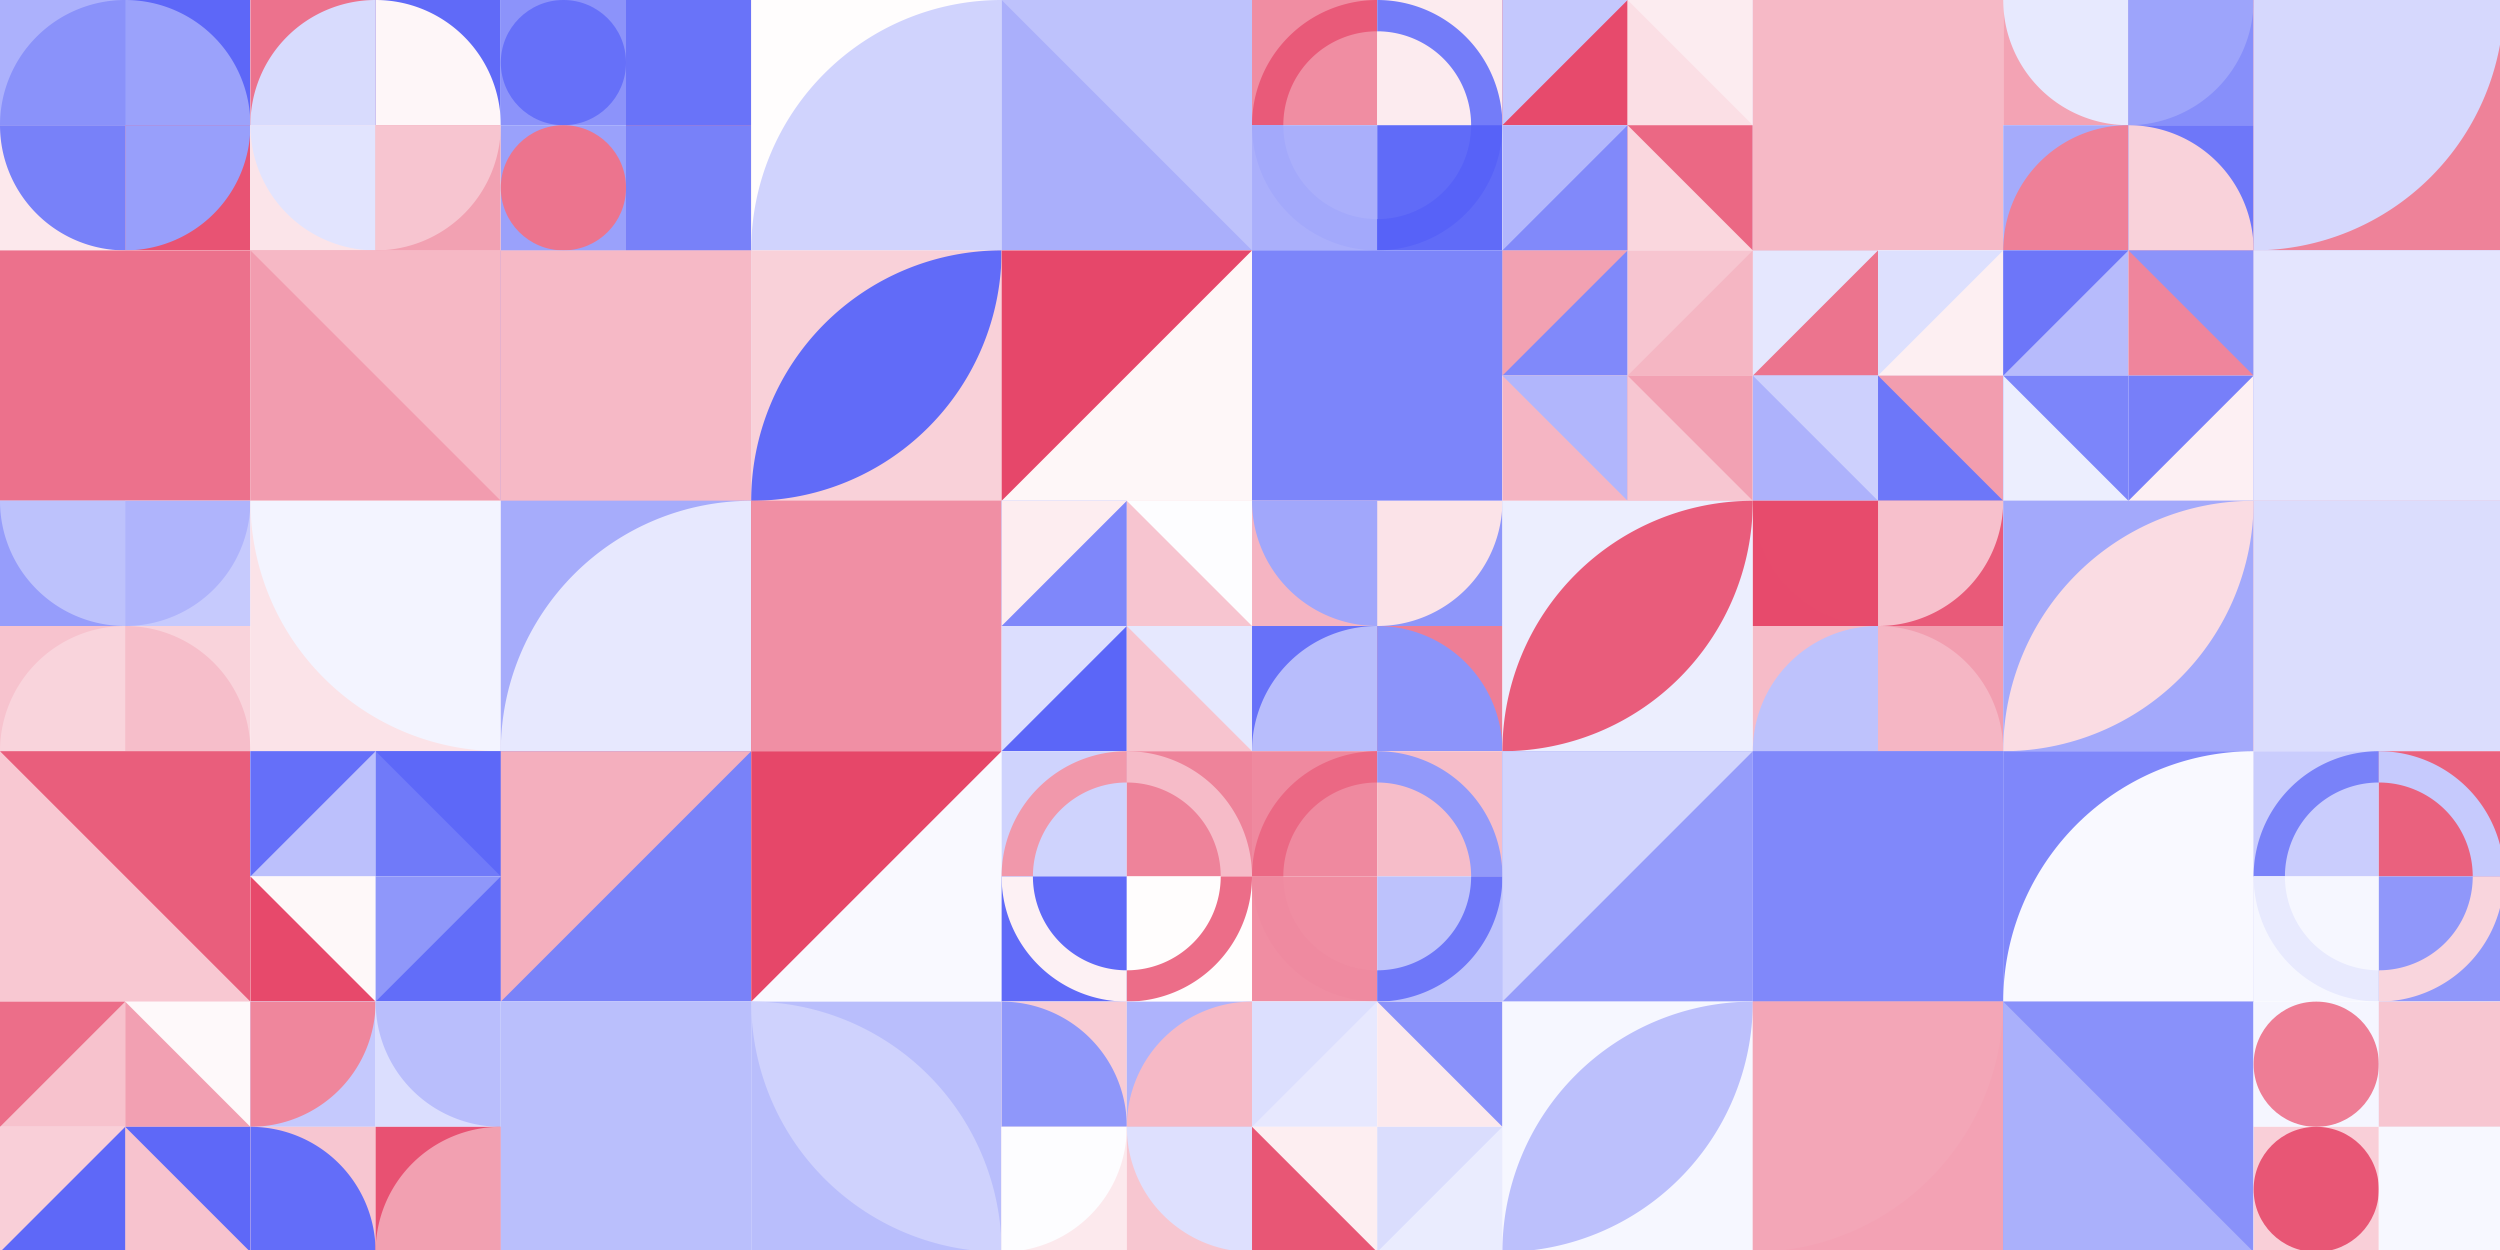 <?xml version="1.0" standalone="no"?><svg xmlns:xlink="http://www.w3.org/1999/xlink" xmlns="http://www.w3.org/2000/svg" viewBox="0 0 341 170.5" preserveAspectRatio="xMaxYMax slice"><rect x="0" y="0" width="341" height="170.5" fill="#333333" stroke="none"/><g transform="scale(0.225)"><rect x="0" y="0" width="1518" height="759" fill="#ffffff"/><rect x="0" y="0" width="151.8" height="151.8" fill="#ffffff"/><rect x="0" y="0" width="75.9" height="75.9" fill="#acb1fc"/><path d="M 0 75.9 A 75.9 75.9 0 0 1  75.9 0 L 75.9 75.9" fill="#8a92fa"/><rect x="75.9" y="0" width="75.9" height="75.9" fill="#5d67f8"/><path d="M 75.9 0 A 75.9 75.9 0 0 1 151.8 75.9 L 75.9 75.9" fill="#9ba2fb"/><rect x="0" y="75.9" width="75.9" height="75.9" fill="#fce8ec"/><path d="M 0 75.9 A 75.9 75.9 0 0 0 75.9 151.8 L 75.9 75.9" fill="#7881f9"/><rect x="75.9" y="75.9" width="75.9" height="75.9" fill="#e85373"/><path d="M 75.9 151.8 A 75.9 75.9 0 0 0 151.8 75.9 L 75.9 75.9" fill="#989ffb"/><rect x="151.8" y="0" width="151.8" height="151.8" fill="#ffffff"/><rect x="151.8" y="0" width="75.9" height="75.9" fill="#ec728d"/><path d="M 151.8 75.9 A 75.9 75.9 0 0 1  227.7 0 L 227.7 75.9" fill="#d8dbfd"/><rect x="227.7" y="0" width="75.9" height="75.9" fill="#606af8"/><path d="M 227.7 0 A 75.9 75.9 0 0 1 303.6 75.9 L 227.7 75.9" fill="#fef6f8"/><rect x="151.8" y="75.9" width="75.9" height="75.9" fill="#fbe4e9"/><path d="M 151.8 75.9 A 75.9 75.9 0 0 0 227.7 151.8 L 227.7 75.9" fill="#e2e4fe"/><rect x="227.7" y="75.9" width="75.9" height="75.9" fill="#f2a1b2"/><path d="M 227.7 151.8 A 75.9 75.9 0 0 0 303.6 75.9 L 227.7 75.9" fill="#f7c5d0"/><rect x="303.6" y="0" width="151.8" height="151.8" fill="#ffffff"/><rect x="303.6" y="0" width="75.9" height="75.9" fill="#8c93fa"/><circle cx="341.55" cy="37.95" r="37.95" fill="#6670f9"/><rect x="379.5" y="0" width="75.9" height="75.9" fill="#e85172"/><rect x="379.5" y="0" width="75.9" height="75.9" fill="#6973f9"/><rect x="303.6" y="75.9" width="75.9" height="75.9" fill="#9aa1fb"/><circle cx="341.55" cy="113.85" r="37.95" fill="#ec748e"/><rect x="379.5" y="75.9" width="75.9" height="75.9" fill="#e95978"/><rect x="379.5" y="75.9" width="75.9" height="75.9" fill="#7881f9"/><rect x="455.4" y="0" width="151.8" height="151.8" fill="#fffdfd"/><path d="M 455.4 151.8 A 151.8 151.8 0 0 1  607.2 0 L 607.2 151.8" fill="#d0d3fd"/><rect x="607.2" y="0" width="151.8" height="151.8" fill="#aaaffb"/><polygon points="607.2,0 759,0 759,151.8" fill="#bec2fc"/><rect x="759" y="0" width="151.8" height="151.8" fill="#ffffff"/><rect x="759" y="0" width="75.9" height="75.9" fill="#f08da2"/><path d="M 759 75.9 A 75.9 75.9 0 0 1 834.9 0 L 834.9 18.975 A 56.925 56.925 0 0 0 777.975 75.9" fill="#e95a79"/><rect x="834.9" y="0" width="75.9" height="75.9" fill="#fcebef"/><path d="M 834.9 0 A 75.9 75.9 0 0 1 910.8 75.9 L 891.825 75.9 A 56.925 56.925 0 0 0 834.9 18.975" fill="#737cf9"/><rect x="759" y="75.9" width="75.9" height="75.9" fill="#aaaffb"/><path d="M 759 75.9 A 75.9 75.9 0 0 0 834.9 151.8 L 834.9 132.825 A 56.925 56.925 0 0 1 777.975 75.9" fill="#a3a9fb"/><rect x="834.9" y="75.9" width="75.9" height="75.9" fill="#606bf8"/><path d="M 834.9 151.8 A 75.9 75.9 0 0 0 910.8 75.9 L 891.825 75.9 A 56.925 56.925 0 0 1 834.9 132.825" fill="#5762f8"/><rect x="910.8" y="0" width="151.8" height="151.8" fill="#ffffff"/><rect x="910.8" y="0" width="75.9" height="75.9" fill="#e74a6c"/><polygon points="910.8,0 986.7,0 910.8,75.9" fill="#c4c8fd"/><rect x="986.7" y="0" width="75.9" height="75.9" fill="#fbdfe5"/><polygon points="986.7,0 1062.6,0 1062.6,75.9" fill="#fcecf0"/><rect x="910.8" y="75.9" width="75.9" height="75.9" fill="#b3b7fc"/><polygon points="986.7,75.9 986.7,151.8 910.8,151.8" fill="#8189fa"/><rect x="986.7" y="75.9" width="75.9" height="75.9" fill="#eb6884"/><polygon points="986.7,75.9 1062.6,151.8 986.7,151.8" fill="#fad7de"/><rect x="1062.6" y="0" width="151.8" height="151.8" fill="#d7dafd"/><rect x="1062.6" y="0" width="151.8" height="151.8" fill="#f6b9c6"/><rect x="1214.4" y="0" width="151.8" height="151.8" fill="#ffffff"/><rect x="1214.4" y="0" width="75.9" height="75.9" fill="#f3a3b4"/><path d="M 1214.4 0 A 75.9 75.9 0 0 0 1290.3 75.9 L 1290.3 0" fill="#e7e9fe"/><rect x="1290.3" y="0" width="75.9" height="75.9" fill="#878ffa"/><path d="M 1290.3 75.9 A 75.9 75.9 0 0 0 1366.2 0 L 1290.3 0" fill="#9da4fb"/><rect x="1214.4" y="75.9" width="75.9" height="75.9" fill="#a5abfb"/><path d="M 1214.4 151.8 A 75.9 75.9 0 0 1  1290.3 75.9 L 1290.3 151.8" fill="#ee8098"/><rect x="1290.3" y="75.9" width="75.9" height="75.9" fill="#6e77f9"/><path d="M 1290.3 75.9 A 75.9 75.9 0 0 1 1366.2 151.8 L 1290.3 151.8" fill="#f9d2da"/><rect x="1366.2" y="0" width="151.8" height="151.8" fill="#ee8299"/><path d="M 1366.2 151.8 A 151.8 151.8 0 0 0 1518 0 L 1366.2 0" fill="#d6d8fd"/><rect x="0" y="151.8" width="151.8" height="151.8" fill="#fceaee"/><rect x="0" y="151.8" width="151.8" height="151.8" fill="#ec718c"/><rect x="151.8" y="151.8" width="151.8" height="151.8" fill="#f29caf"/><polygon points="151.8,151.8 303.6,151.8 303.6,303.6" fill="#f6b8c5"/><rect x="303.6" y="151.8" width="151.8" height="151.8" fill="#949bfb"/><rect x="303.6" y="151.8" width="151.8" height="151.8" fill="#f6b9c6"/><rect x="455.4" y="151.8" width="151.8" height="151.8" fill="#f9d1d9"/><path d="M 455.4 303.6 A 151.8 151.8 0 0 1  607.2 151.8 L 455.4 303.6 A 151.8 151.8 0 0 0 607.2 151.8" fill="#616bf8"/><rect x="607.2" y="151.8" width="151.8" height="151.8" fill="#fef7f8"/><polygon points="607.2,151.8 759,151.8 607.2,303.6" fill="#e6476a"/><rect x="759" y="151.8" width="151.8" height="151.8" fill="#b8bdfc"/><rect x="759" y="151.8" width="151.8" height="151.8" fill="#7c85fa"/><rect x="910.8" y="151.8" width="151.8" height="151.8" fill="#ffffff"/><rect x="910.8" y="151.8" width="75.9" height="75.9" fill="#8089fa"/><polygon points="910.8,151.8 986.7,151.8 910.8,227.7" fill="#f2a1b2"/><rect x="986.7" y="151.8" width="75.9" height="75.9" fill="#f7c5d0"/><polygon points="1062.6,151.8 1062.6,227.7 986.7,227.7" fill="#f5b6c3"/><rect x="910.8" y="227.7" width="75.9" height="75.9" fill="#f5b5c3"/><polygon points="910.8,227.7 986.7,227.7 986.7,303.6" fill="#b1b6fc"/><rect x="986.7" y="227.7" width="75.9" height="75.9" fill="#f2a1b3"/><polygon points="986.7,227.7 1062.6,303.6 986.7,303.6" fill="#f7c6d1"/><rect x="1062.6" y="151.8" width="151.8" height="151.8" fill="#ffffff"/><rect x="1062.6" y="151.8" width="75.9" height="75.9" fill="#ec748e"/><polygon points="1062.6,151.8 1138.5,151.8 1062.6,227.7" fill="#e5e7fe"/><rect x="1138.5" y="151.8" width="75.9" height="75.9" fill="#dde0fe"/><polygon points="1214.4,151.8 1214.4,227.7 1138.5,227.7" fill="#fdeff2"/><rect x="1062.6" y="227.7" width="75.9" height="75.9" fill="#adb2fc"/><polygon points="1062.6,227.7 1138.5,227.7 1138.5,303.6" fill="#cdd0fd"/><rect x="1138.5" y="227.7" width="75.9" height="75.9" fill="#f29daf"/><polygon points="1138.5,227.7 1214.4,303.6 1138.5,303.6" fill="#6d77f9"/><rect x="1214.4" y="151.8" width="151.8" height="151.8" fill="#ffffff"/><rect x="1214.4" y="151.8" width="75.9" height="75.9" fill="#b7bbfc"/><polygon points="1214.4,151.8 1290.3,151.8 1214.4,227.7" fill="#6d76f9"/><rect x="1290.3" y="151.8" width="75.9" height="75.9" fill="#ef859c"/><polygon points="1290.3,151.8 1366.2,151.8 1366.2,227.7" fill="#8c93fa"/><rect x="1214.4" y="227.7" width="75.9" height="75.9" fill="#7c85fa"/><polygon points="1214.4,227.7 1290.3,303.6 1214.4,303.6" fill="#eceefe"/><rect x="1290.3" y="227.7" width="75.9" height="75.9" fill="#777ff9"/><polygon points="1366.2,227.7 1366.2,303.6 1290.3,303.6" fill="#fdf0f3"/><rect x="1366.2" y="151.8" width="151.8" height="151.8" fill="#c5c9fd"/><rect x="1366.2" y="151.8" width="151.8" height="151.8" fill="#e4e5fe"/><rect x="0" y="303.6" width="151.8" height="151.8" fill="#ffffff"/><rect x="0" y="303.6" width="75.9" height="75.9" fill="#969dfb"/><path d="M 0 303.6 A 75.9 75.9 0 0 0 75.9 379.5 L 75.9 303.6" fill="#bdc2fc"/><rect x="75.9" y="303.6" width="75.9" height="75.9" fill="#c6cafd"/><path d="M 75.9 379.5 A 75.9 75.9 0 0 0 151.8 303.6 L 75.9 303.6" fill="#afb4fc"/><rect x="0" y="379.5" width="75.9" height="75.9" fill="#f7c3ce"/><path d="M 0 455.4 A 75.9 75.9 0 0 1  75.9 379.5 L 75.9 455.4" fill="#f9d4dc"/><rect x="75.9" y="379.5" width="75.9" height="75.9" fill="#f9d3db"/><path d="M 75.9 379.5 A 75.9 75.9 0 0 1 151.8 455.4 L 75.9 455.4" fill="#f6beca"/><rect x="151.8" y="303.6" width="151.8" height="151.8" fill="#fbe3e8"/><path d="M 151.8 303.6 A 151.8 151.8 0 0 0 303.6 455.4 L 303.6 303.6" fill="#f3f4ff"/><rect x="303.6" y="303.6" width="151.8" height="151.8" fill="#a6acfb"/><path d="M 303.6 455.4 A 151.8 151.8 0 0 1  455.4 303.6 L 455.4 455.4" fill="#e7e8fe"/><rect x="455.4" y="303.6" width="151.8" height="151.8" fill="#ea5e7c"/><rect x="455.4" y="303.6" width="151.8" height="151.8" fill="#f08fa4"/><rect x="607.2" y="303.6" width="151.8" height="151.8" fill="#ffffff"/><rect x="607.2" y="303.6" width="75.9" height="75.9" fill="#7f87fa"/><polygon points="607.2,303.6 683.1,303.6 607.2,379.5" fill="#fdedf0"/><rect x="683.1" y="303.6" width="75.9" height="75.9" fill="#f7c5d0"/><polygon points="683.1,303.6 759,303.6 759,379.5" fill="#fdfdff"/><rect x="607.2" y="379.5" width="75.9" height="75.9" fill="#dcdefe"/><polygon points="683.1,379.5 683.1,455.4 607.2,455.4" fill="#5b66f8"/><rect x="683.1" y="379.5" width="75.9" height="75.9" fill="#e6e8fe"/><polygon points="683.1,379.5 759,455.4 683.1,455.4" fill="#f7c4cf"/><rect x="759" y="303.6" width="151.8" height="151.8" fill="#ffffff"/><rect x="759" y="303.6" width="75.9" height="75.9" fill="#f5b4c2"/><path d="M 759 303.6 A 75.9 75.9 0 0 0 834.9 379.5 L 834.9 303.6" fill="#a1a7fb"/><rect x="834.9" y="303.6" width="75.9" height="75.9" fill="#8e96fa"/><path d="M 834.9 379.5 A 75.9 75.9 0 0 0 910.8 303.6 L 834.9 303.6" fill="#fbe3e8"/><rect x="759" y="379.5" width="75.9" height="75.9" fill="#6771f9"/><path d="M 759 455.4 A 75.9 75.9 0 0 1  834.9 379.5 L 834.9 455.4" fill="#b8bdfc"/><rect x="834.9" y="379.5" width="75.9" height="75.9" fill="#ee7e96"/><path d="M 834.9 379.5 A 75.9 75.9 0 0 1 910.8 455.4 L 834.9 455.4" fill="#8c94fa"/><rect x="910.8" y="303.6" width="151.8" height="151.8" fill="#eceefe"/><path d="M 910.8 455.4 A 151.8 151.8 0 0 1  1062.6 303.6 L 910.8 455.4 A 151.8 151.8 0 0 0 1062.6 303.6" fill="#e95c7b"/><rect x="1062.6" y="303.6" width="151.8" height="151.8" fill="#ffffff"/><rect x="1062.6" y="303.6" width="75.9" height="75.9" fill="#e74a6c"/><path d="M 1062.6 303.6 A 75.9 75.9 0 0 0 1138.5 379.5 L 1138.5 303.6" fill="#e74b6c"/><rect x="1138.5" y="303.6" width="75.9" height="75.9" fill="#e95a79"/><path d="M 1138.5 379.5 A 75.9 75.9 0 0 0 1214.4 303.6 L 1138.5 303.6" fill="#f7c0cc"/><rect x="1062.6" y="379.5" width="75.9" height="75.9" fill="#f6bbc8"/><path d="M 1062.6 455.4 A 75.9 75.9 0 0 1  1138.5 379.5 L 1138.5 455.4" fill="#bec2fc"/><rect x="1138.5" y="379.5" width="75.9" height="75.9" fill="#f29eb0"/><path d="M 1138.5 379.5 A 75.9 75.9 0 0 1 1214.4 455.4 L 1138.5 455.4" fill="#f5b6c4"/><rect x="1214.4" y="303.6" width="151.8" height="151.8" fill="#a3a9fb"/><path d="M 1214.4 455.4 A 151.8 151.8 0 0 1  1366.2 303.6 L 1214.4 455.4 A 151.8 151.8 0 0 0 1366.2 303.6" fill="#fadce3"/><rect x="1366.2" y="303.6" width="151.8" height="151.8" fill="#f3a9b9"/><rect x="1366.2" y="303.6" width="151.8" height="151.8" fill="#dbddfd"/><rect x="0" y="455.4" width="151.8" height="151.8" fill="#f8c8d2"/><polygon points="0,455.4 151.8,455.4 151.8,607.2" fill="#e95e7c"/><rect x="151.8" y="455.4" width="151.8" height="151.8" fill="#ffffff"/><rect x="151.8" y="455.4" width="75.9" height="75.9" fill="#bcc0fc"/><polygon points="151.8,455.4 227.7,455.4 151.8,531.3" fill="#656ff9"/><rect x="227.7" y="455.4" width="75.9" height="75.9" fill="#707af9"/><polygon points="227.7,455.4 303.6,455.4 303.6,531.3" fill="#5d68f8"/><rect x="151.8" y="531.3" width="75.9" height="75.9" fill="#fef8f9"/><polygon points="151.8,531.3 227.7,607.2 151.8,607.2" fill="#e7496b"/><rect x="227.7" y="531.3" width="75.9" height="75.9" fill="#8f97fa"/><polygon points="303.6,531.3 303.6,607.2 227.7,607.2" fill="#626df9"/><rect x="303.6" y="455.4" width="151.8" height="151.8" fill="#7982f9"/><polygon points="303.6,455.4 455.4,455.4 303.6,607.2" fill="#f4afbe"/><rect x="455.4" y="455.4" width="151.8" height="151.8" fill="#f9f9ff"/><polygon points="455.4,455.4 607.2,455.4 455.4,607.2" fill="#e64769"/><rect x="607.2" y="455.4" width="151.8" height="151.8" fill="#ffffff"/><rect x="607.2" y="455.4" width="75.9" height="75.9" fill="#cfd3fd"/><path d="M 607.2 531.3 A 75.9 75.9 0 0 1 683.1 455.4 L 683.1 474.375 A 56.925 56.925 0 0 0 626.175 531.3" fill="#f198ab"/><rect x="683.1" y="455.4" width="75.9" height="75.9" fill="#ee839a"/><path d="M 683.1 455.4 A 75.9 75.9 0 0 1 759 531.3 L 740.025 531.3 A 56.925 56.925 0 0 0 683.1 474.375" fill="#f6bbc8"/><rect x="607.2" y="531.3" width="75.9" height="75.9" fill="#606af8"/><path d="M 607.2 531.3 A 75.9 75.9 0 0 0 683.1 607.2 L 683.1 588.225 A 56.925 56.925 0 0 1 626.175 531.3" fill="#fdf1f4"/><rect x="683.1" y="531.3" width="75.9" height="75.9" fill="#fffdfd"/><path d="M 683.1 607.2 A 75.9 75.9 0 0 0 759 531.3 L 740.025 531.3 A 56.925 56.925 0 0 1 683.1 588.225" fill="#ec6d88"/><rect x="759" y="455.4" width="151.8" height="151.8" fill="#ffffff"/><rect x="759" y="455.4" width="75.9" height="75.9" fill="#ef899f"/><path d="M 759 531.3 A 75.9 75.9 0 0 1 834.9 455.4 L 834.9 474.375 A 56.925 56.925 0 0 0 777.975 531.3" fill="#eb6884"/><rect x="834.9" y="455.4" width="75.9" height="75.9" fill="#f6bdc9"/><path d="M 834.9 455.4 A 75.9 75.9 0 0 1 910.8 531.3 L 891.825 531.3 A 56.925 56.925 0 0 0 834.9 474.375" fill="#9299fa"/><rect x="759" y="531.3" width="75.9" height="75.9" fill="#f08da2"/><path d="M 759 531.3 A 75.9 75.9 0 0 0 834.9 607.2 L 834.9 588.225 A 56.925 56.925 0 0 1 777.975 531.3" fill="#ef8aa0"/><rect x="834.9" y="531.3" width="75.9" height="75.9" fill="#bdc2fc"/><path d="M 834.9 607.2 A 75.9 75.9 0 0 0 910.8 531.3 L 891.825 531.3 A 56.925 56.925 0 0 1 834.9 588.225" fill="#6e77f9"/><rect x="910.8" y="455.4" width="151.8" height="151.8" fill="#959cfb"/><polygon points="910.8,455.4 1062.6,455.4 910.8,607.2" fill="#d1d4fd"/><rect x="1062.6" y="455.4" width="151.8" height="151.8" fill="#9da3fb"/><rect x="1062.6" y="455.4" width="151.8" height="151.8" fill="#8088fa"/><rect x="1214.4" y="455.4" width="151.8" height="151.8" fill="#7f87fa"/><path d="M 1214.4 607.2 A 151.8 151.8 0 0 1  1366.2 455.4 L 1366.2 607.2" fill="#f9f9ff"/><rect x="1366.2" y="455.4" width="151.8" height="151.8" fill="#ffffff"/><rect x="1366.2" y="455.4" width="75.9" height="75.9" fill="#cacdfd"/><path d="M 1366.2 531.3 A 75.9 75.9 0 0 1 1442.1 455.4 L 1442.1 474.375 A 56.925 56.925 0 0 0 1385.175 531.3" fill="#7982f9"/><rect x="1442.1" y="455.4" width="75.9" height="75.9" fill="#ea617e"/><path d="M 1442.1 455.4 A 75.9 75.9 0 0 1 1518 531.3 L 1499.025 531.3 A 56.925 56.925 0 0 0 1442.1 474.375" fill="#c6cafd"/><rect x="1366.2" y="531.3" width="75.9" height="75.9" fill="#f6f7ff"/><path d="M 1366.2 531.3 A 75.9 75.9 0 0 0 1442.1 607.2 L 1442.1 588.225 A 56.925 56.925 0 0 1 1385.175 531.3" fill="#e8eafe"/><rect x="1442.1" y="531.3" width="75.9" height="75.9" fill="#9097fa"/><path d="M 1442.1 607.2 A 75.9 75.9 0 0 0 1518 531.3 L 1499.025 531.3 A 56.925 56.925 0 0 1 1442.1 588.225" fill="#f9d5dd"/><rect x="0" y="607.2" width="151.8" height="151.8" fill="#ffffff"/><rect x="0" y="607.2" width="75.9" height="75.9" fill="#f7c2cd"/><polygon points="0,607.2 75.9,607.2 0,683.1" fill="#ec6e89"/><rect x="75.9" y="607.2" width="75.9" height="75.9" fill="#f2a0b2"/><polygon points="75.9,607.2 151.8,607.2 151.8,683.1" fill="#fef9fa"/><rect x="0" y="683.1" width="75.9" height="75.9" fill="#f9cfd8"/><polygon points="75.9,683.1 75.9,759 0,759" fill="#5e68f8"/><rect x="75.9" y="683.1" width="75.9" height="75.9" fill="#5e68f8"/><polygon points="75.9,683.1 151.8,759 75.9,759" fill="#f7c3ce"/><rect x="151.8" y="607.2" width="151.8" height="151.8" fill="#ffffff"/><rect x="151.8" y="607.2" width="75.9" height="75.9" fill="#c5c9fd"/><path d="M 151.8 683.1 A 75.9 75.9 0 0 0 227.7 607.2 L 151.8 607.2" fill="#ef869c"/><rect x="227.7" y="607.2" width="75.9" height="75.9" fill="#dbdefe"/><path d="M 227.7 607.2 A 75.9 75.9 0 0 0 303.6 683.1 L 303.6 607.2" fill="#b9befc"/><rect x="151.8" y="683.1" width="75.9" height="75.9" fill="#f7c6d1"/><path d="M 151.8 683.1 A 75.9 75.9 0 0 1 227.7 759 L 151.8 759" fill="#636df9"/><rect x="227.7" y="683.1" width="75.9" height="75.9" fill="#e85172"/><path d="M 227.7 759 A 75.9 75.9 0 0 1  303.6 683.1 L 303.6 759" fill="#f2a0b1"/><rect x="303.6" y="607.2" width="151.8" height="151.8" fill="#f1f2fe"/><rect x="303.6" y="607.2" width="151.8" height="151.8" fill="#babffc"/><rect x="455.4" y="607.2" width="151.8" height="151.8" fill="#b9befc"/><path d="M 455.4 607.2 A 151.8 151.8 0 0 1  607.2 759 L 455.4 607.2 A 151.8 151.8 0 0 0 607.2 759" fill="#cfd2fd"/><rect x="607.2" y="607.2" width="151.8" height="151.8" fill="#ffffff"/><rect x="607.2" y="607.2" width="75.9" height="75.9" fill="#f8ccd5"/><path d="M 607.2 607.2 A 75.9 75.9 0 0 1 683.1 683.1 L 607.2 683.1" fill="#8f97fa"/><rect x="683.1" y="607.2" width="75.9" height="75.9" fill="#aeb3fc"/><path d="M 683.1 683.1 A 75.9 75.9 0 0 1  759 607.2 L 759 683.1" fill="#f6b9c6"/><rect x="607.2" y="683.1" width="75.9" height="75.9" fill="#fce9ed"/><path d="M 607.2 759 A 75.9 75.9 0 0 0 683.1 683.1 L 607.2 683.1" fill="#fdfdff"/><rect x="683.1" y="683.1" width="75.9" height="75.9" fill="#f7c6d0"/><path d="M 683.1 683.1 A 75.9 75.9 0 0 0 759 759 L 759 683.1" fill="#dee0fe"/><rect x="759" y="607.2" width="151.8" height="151.8" fill="#ffffff"/><rect x="759" y="607.2" width="75.9" height="75.9" fill="#e7e8fe"/><polygon points="759,607.2 834.9,607.2 759,683.1" fill="#dcdffe"/><rect x="834.9" y="607.2" width="75.9" height="75.9" fill="#fce9ed"/><polygon points="834.9,607.2 910.8,607.2 910.8,683.1" fill="#8991fa"/><rect x="759" y="683.1" width="75.9" height="75.9" fill="#fdeef1"/><polygon points="759,683.1 834.9,759 759,759" fill="#e85675"/><rect x="834.9" y="683.1" width="75.9" height="75.9" fill="#daddfd"/><polygon points="910.8,683.1 910.8,759 834.9,759" fill="#eaecfe"/><rect x="910.8" y="607.2" width="151.8" height="151.8" fill="#f6f7ff"/><path d="M 910.8 759 A 151.8 151.8 0 0 1  1062.6 607.2 L 910.8 759 A 151.8 151.8 0 0 0 1062.6 607.2" fill="#bcc0fc"/><rect x="1062.6" y="607.2" width="151.8" height="151.8" fill="#f3a2b4"/><path d="M 1062.6 759 A 151.8 151.8 0 0 0 1214.4 607.2 L 1062.6 607.2" fill="#f3a6b7"/><rect x="1214.4" y="607.2" width="151.8" height="151.8" fill="#8991fa"/><polygon points="1214.4,607.2 1366.2,759 1214.4,759" fill="#aab0fb"/><rect x="1366.2" y="607.2" width="151.8" height="151.8" fill="#ffffff"/><rect x="1366.2" y="607.2" width="75.9" height="75.9" fill="#f5f6ff"/><circle cx="1404.15" cy="645.15" r="37.95" fill="#ee7d95"/><rect x="1442.1" y="607.2" width="75.9" height="75.9" fill="#d9dcfd"/><rect x="1442.1" y="607.2" width="75.9" height="75.9" fill="#f7c6d1"/><rect x="1366.2" y="683.1" width="75.9" height="75.9" fill="#f9cfd8"/><circle cx="1404.15" cy="721.05" r="37.95" fill="#e85675"/><rect x="1442.1" y="683.1" width="75.9" height="75.9" fill="#fce7eb"/><rect x="1442.1" y="683.1" width="75.9" height="75.9" fill="#f7f8ff"/></g></svg>